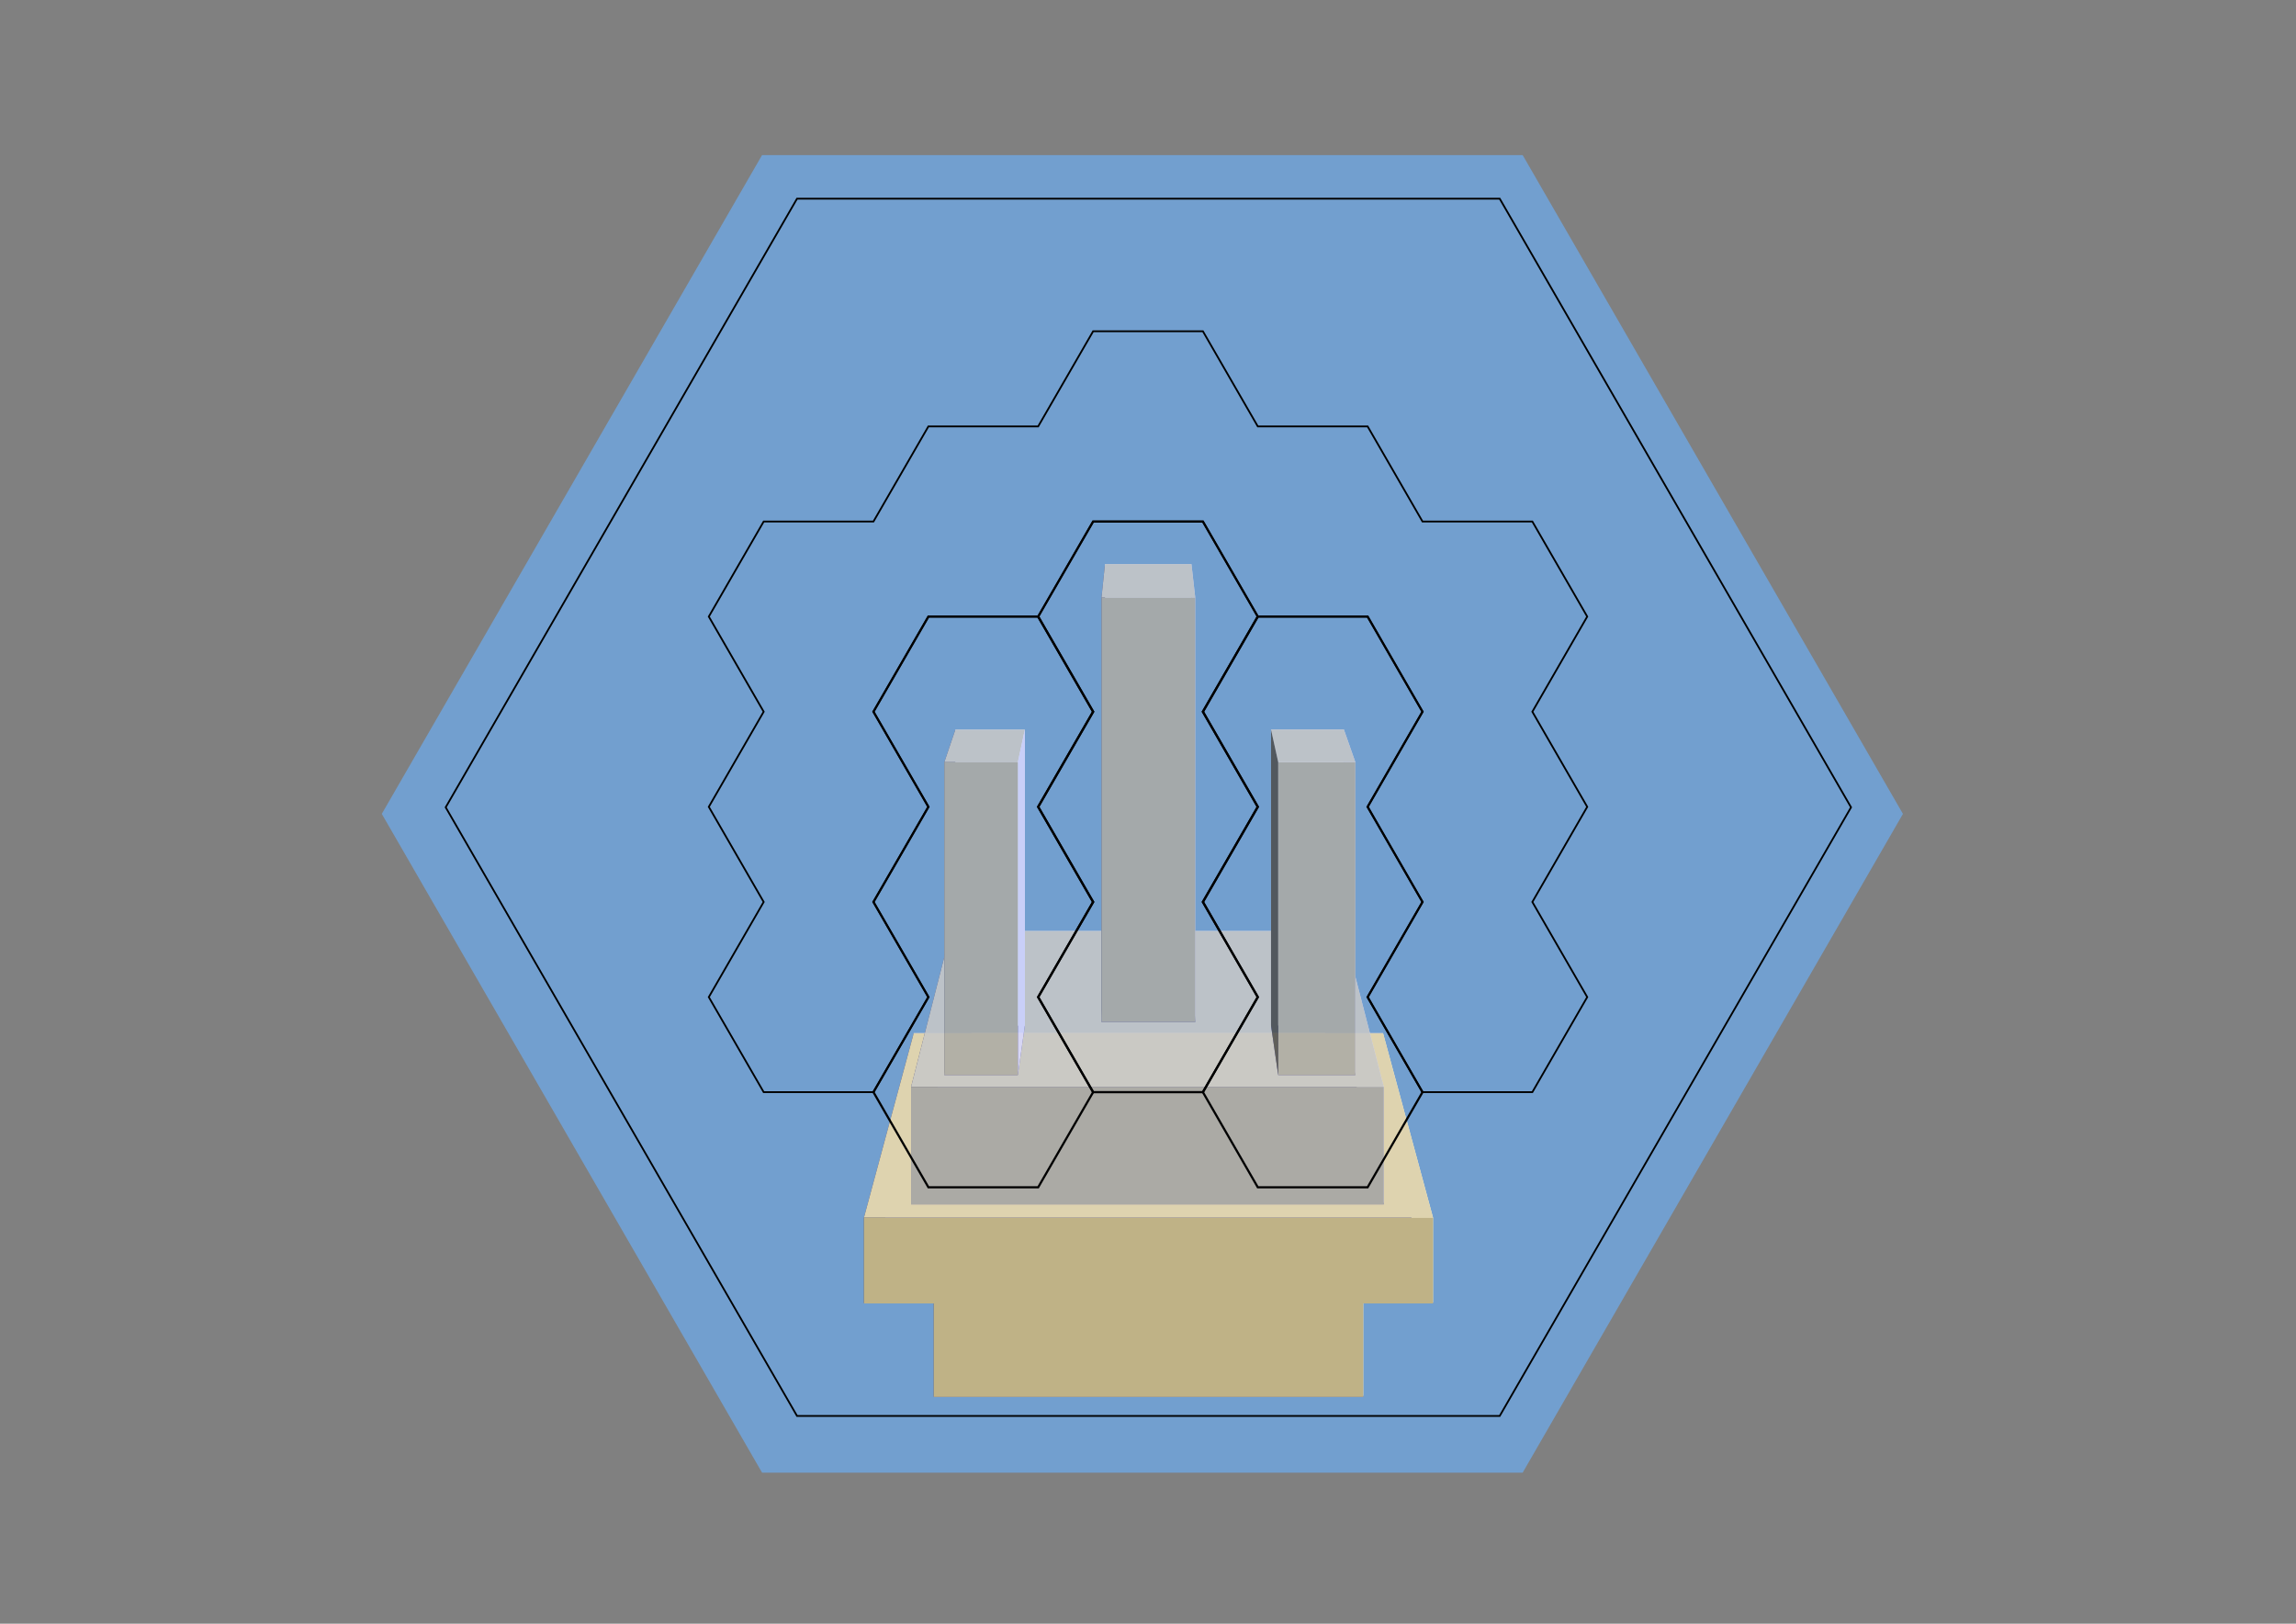 <?xml version="1.0" encoding="UTF-8" standalone="no"?>
<!-- Created with Inkscape (http://www.inkscape.org/) -->

<svg
   xmlns:dc="http://purl.org/dc/elements/1.1/"
   xmlns:cc="http://creativecommons.org/ns#"
   xmlns:rdf="http://www.w3.org/1999/02/22-rdf-syntax-ns#"
   xmlns:svg="http://www.w3.org/2000/svg"
   xmlns="http://www.w3.org/2000/svg"
   xmlns:sodipodi="http://sodipodi.sourceforge.net/DTD/sodipodi-0.dtd"
   xmlns:inkscape="http://www.inkscape.org/namespaces/inkscape"
   width="1052.362"
   height="744.094"
   id="svg24672"
   version="1.1"
   inkscape:version="0.48.3.1 r9886"
   sodipodi:docname="plateau roi blanc.svg">
  <rect width="100%" height="100%" fill="#808080" stroke="none"/>
  <sodipodi:namedview
     id="base"
     pagecolor="#ffffff"
     bordercolor="#666666"
     borderopacity="1.0"
     inkscape:pageopacity="0.0"
     inkscape:pageshadow="2"
     inkscape:zoom="0.87085715"
     inkscape:cx="526.18109"
     inkscape:cy="372.04724"
     inkscape:document-units="px"
     inkscape:current-layer="layer4"
     showgrid="false"
     inkscape:window-width="1600"
     inkscape:window-height="849"
     inkscape:window-x="0"
     inkscape:window-y="25"
     inkscape:window-maximized="1"
     inkscape:snap-page="true"
     borderlayer="true"
     showguides="true"
     inkscape:guide-bbox="true"
     inkscape:snap-global="false">
    <sodipodi:guide
       orientation="0,1"
       position="525.738,665.846"
       id="guide7348" />
    <sodipodi:guide
       orientation="1,0"
       position="525.738,665.846"
       id="guide7350" />
  </sodipodi:namedview>
  <defs
     id="defs24674">
    <inkscape:perspective
       sodipodi:type="inkscape:persp3d"
       inkscape:vp_x="-540.59823 : 6.6202003e-14 : 0"
       inkscape:vp_y="0 : 1000 : 0"
       inkscape:vp_z="523.03474 : 667.74355 : 1"
       inkscape:persp3d-origin="598.4994 : -53.85405 : 1"
       id="perspective8004" />
    <inkscape:perspective
       sodipodi:type="inkscape:persp3d"
       inkscape:vp_x="-540.59823 : 6.6202003e-14 : 0"
       inkscape:vp_y="0 : 1000 : 0"
       inkscape:vp_z="525.4406 : 667.74355 : 1"
       inkscape:persp3d-origin="425.6593 : -56.699681 : 1"
       id="perspective7988" />
    <inkscape:perspective
       sodipodi:type="inkscape:persp3d"
       inkscape:vp_x="-540.59823 : 6.6202003e-14 : 0"
       inkscape:vp_y="0 : 1000 : 0"
       inkscape:vp_z="525.4406 : 667.47567 : 1"
       inkscape:persp3d-origin="507.23218 : -53.318298 : 1"
       id="perspective7972" />
    <inkscape:perspective
       sodipodi:type="inkscape:persp3d"
       inkscape:vp_x="-540.59823 : 6.6202003e-14 : 0"
       inkscape:vp_y="0 : 1000 : 0"
       inkscape:vp_z="571.22793 : 591.33003 : 1"
       inkscape:persp3d-origin="422.52009 : -56.040179 : 1"
       id="perspective7956" />
    <inkscape:perspective
       sodipodi:type="inkscape:persp3d"
       inkscape:vp_x="-540.59823 : 6.6202003e-14 : 0"
       inkscape:vp_y="0 : 1000 : 0"
       inkscape:vp_z="526.15326 : 668.18835 : 1"
       inkscape:persp3d-origin="417.20835 : 191.71282 : 1"
       id="perspective7866" />
    <inkscape:perspective
       sodipodi:type="inkscape:persp3d"
       inkscape:vp_x="-540.59823 : 6.6202003e-14 : 0"
       inkscape:vp_y="0 : 1000 : 0"
       inkscape:vp_z="526.33017 : 667.74356 : 1"
       inkscape:persp3d-origin="640.04648 : 20.373349 : 1"
       id="perspective7792" />
    <inkscape:perspective
       sodipodi:type="inkscape:persp3d"
       inkscape:vp_x="-540.59823 : 6.6202003e-14 : 0"
       inkscape:vp_y="0 : 1000 : 0"
       inkscape:vp_z="525.44059 : 667.74356 : 1"
       inkscape:persp3d-origin="550.64435 : 20.373349 : 1"
       id="perspective7776" />
    <inkscape:perspective
       sodipodi:type="inkscape:persp3d"
       inkscape:vp_x="-540.59823 : 6.6202003e-14 : 0"
       inkscape:vp_y="0 : 1000 : 0"
       inkscape:vp_z="525.44059 : 667.74356 : 1"
       inkscape:persp3d-origin="463.46616 : 20.373349 : 1"
       id="perspective7760" />
    <inkscape:perspective
       sodipodi:type="inkscape:persp3d"
       inkscape:vp_x="-540.59823 : 6.6202003e-14 : 0"
       inkscape:vp_y="0 : 1000 : 0"
       inkscape:vp_z="526.33017 : 667.74356 : 1"
       inkscape:persp3d-origin="377.62233 : 20.373349 : 1"
       id="perspective7744" />
    <inkscape:perspective
       sodipodi:type="inkscape:persp3d"
       inkscape:vp_x="-540.59823 : 6.6202003e-14 : 0"
       inkscape:vp_y="0 : 1000 : 0"
       inkscape:vp_z="525.44061 : 667.74355 : 1"
       inkscape:persp3d-origin="686.30431 : 97.321448 : 1"
       id="perspective7728" />
    <inkscape:perspective
       sodipodi:type="inkscape:persp3d"
       inkscape:vp_x="-540.59823 : 6.6202003e-14 : 0"
       inkscape:vp_y="0 : 1000 : 0"
       inkscape:vp_z="523.03474 : 667.74355 : 1"
       inkscape:persp3d-origin="598.4994 : 98.655808 : 1"
       id="perspective7712" />
    <inkscape:perspective
       sodipodi:type="inkscape:persp3d"
       inkscape:vp_x="-540.59823 : 6.6202003e-14 : 0"
       inkscape:vp_y="0 : 1000 : 0"
       inkscape:vp_z="525.4406 : 668.18834 : 1"
       inkscape:persp3d-origin="507.94484 : 97.766235 : 1"
       id="perspective7682" />
    <inkscape:perspective
       sodipodi:type="inkscape:persp3d"
       inkscape:vp_x="-540.59823 : 6.6202003e-14 : 0"
       inkscape:vp_y="0 : 1000 : 0"
       inkscape:vp_z="525.4406 : 667.74355 : 1"
       inkscape:persp3d-origin="425.6593 : 95.097515 : 1"
       id="perspective7652" />
    <inkscape:perspective
       sodipodi:type="inkscape:persp3d"
       inkscape:vp_x="-540.59823 : 6.6202003e-14 : 0"
       inkscape:vp_y="0 : 1000 : 0"
       inkscape:vp_z="525.4406 : 668.18834 : 1"
       inkscape:persp3d-origin="333.58845 : 96.876662 : 1"
       id="perspective7608" />
    <inkscape:perspective
       sodipodi:type="inkscape:persp3d"
       inkscape:vp_x="-540.59823 : 6.6202003e-14 : 0"
       inkscape:vp_y="0 : 1000 : 0"
       inkscape:vp_z="525.88538 : 667.74355 : 1"
       inkscape:persp3d-origin="641.82563 : 171.60083 : 1"
       id="perspective7550" />
    <inkscape:perspective
       sodipodi:type="inkscape:persp3d"
       inkscape:vp_x="-540.59823 : 6.6202003e-14 : 0"
       inkscape:vp_y="0 : 1000 : 0"
       inkscape:vp_z="525.88538 : 668.18834 : 1"
       inkscape:persp3d-origin="552.4235 : 171.60083 : 1"
       id="perspective7534" />
    <inkscape:perspective
       sodipodi:type="inkscape:persp3d"
       inkscape:vp_x="-540.59823 : 6.6202003e-14 : 0"
       inkscape:vp_y="0 : 1000 : 0"
       inkscape:vp_z="525.44059 : 667.74356 : 1"
       inkscape:persp3d-origin="466.13488 : 171.60083 : 1"
       id="perspective7518" />
    <inkscape:perspective
       sodipodi:type="inkscape:persp3d"
       inkscape:vp_x="-540.59823 : 6.6202003e-14 : 0"
       inkscape:vp_y="0 : 1000 : 0"
       inkscape:vp_z="526.33017 : 667.74356 : 1"
       inkscape:persp3d-origin="377.62233 : 171.60083 : 1"
       id="perspective7502" />
    <inkscape:perspective
       sodipodi:type="inkscape:persp3d"
       inkscape:vp_x="-540.59823 : 6.6202003e-14 : 0"
       inkscape:vp_y="0 : 1000 : 0"
       inkscape:vp_z="535.41788 : 668.18835 : 1"
       inkscape:persp3d-origin="427.18563 : 249.43851 : 1"
       id="perspective7486" />
    <inkscape:perspective
       sodipodi:type="inkscape:persp3d"
       inkscape:vp_x="-540.59823 : 6.6202003e-14 : 0"
       inkscape:vp_y="0 : 1000 : 0"
       inkscape:vp_z="523.03474 : 668.63314 : 1"
       inkscape:persp3d-origin="608.72949 : 249.43851 : 1"
       id="perspective7470" />
    <inkscape:perspective
       sodipodi:type="inkscape:persp3d"
       inkscape:vp_x="-540.59823 : 6.6202003e-14 : 0"
       inkscape:vp_y="0 : 1000 : 0"
       inkscape:vp_z="525.88538 : 665.89177 : 1"
       inkscape:persp3d-origin="611.58014 : 247.14192 : 1"
       id="perspective7454" />
    <inkscape:perspective
       sodipodi:type="inkscape:persp3d"
       inkscape:vp_x="-540.59823 : 6.6202003e-14 : 0"
       inkscape:vp_y="0 : 1000 : 0"
       inkscape:vp_z="443.15505 : 620.07873 : 1"
       inkscape:persp3d-origin="439.44768 : 248.03149 : 1"
       id="perspective7346" />
    <inkscape:perspective
       sodipodi:type="inkscape:persp3d"
       inkscape:vp_x="-540.59823 : 6.6202003e-14 : 0"
       inkscape:vp_y="0 : 1000 : 0"
       inkscape:vp_z="540.56334 : 621.85788 : 1"
       inkscape:persp3d-origin="610.69056 : 248.03149 : 1"
       id="perspective7330" />
    <inkscape:perspective
       sodipodi:type="inkscape:persp3d"
       inkscape:vp_x="-540.59823 : 6.6202003e-14 : 0"
       inkscape:vp_y="0 : 1000 : 0"
       inkscape:vp_z="529.88846 : 620.07873 : 1"
       inkscape:persp3d-origin="526.18109 : 248.03149 : 1"
       id="perspective7272" />
    <inkscape:perspective
       sodipodi:type="inkscape:persp3d"
       inkscape:vp_x="-540.59823 : 6.6202003e-14 : 0"
       inkscape:vp_y="0 : 1000 : 0"
       inkscape:vp_z="443.15505 : 620.07873 : 1"
       inkscape:persp3d-origin="439.44768 : 248.03149 : 1"
       id="perspective7346-4" />
    <inkscape:perspective
       sodipodi:type="inkscape:persp3d"
       inkscape:vp_x="-540.59823 : 6.6202003e-14 : 0"
       inkscape:vp_y="0 : 1000 : 0"
       inkscape:vp_z="526.33017 : 668.18835 : 1"
       inkscape:persp3d-origin="524.84673 : 249.43851 : 1"
       id="perspective7272-9" />
    <inkscape:perspective
       sodipodi:type="inkscape:persp3d"
       inkscape:vp_x="-540.59823 : 6.6202003e-14 : 0"
       inkscape:vp_y="0 : 1000 : 0"
       inkscape:vp_z="540.56334 : 621.85788 : 1"
       inkscape:persp3d-origin="610.69056 : 248.03149 : 1"
       id="perspective7330-5" />
    <inkscape:perspective
       sodipodi:type="inkscape:persp3d"
       inkscape:vp_x="-540.59823 : 6.6202003e-14 : 0"
       inkscape:vp_y="0 : 1000 : 0"
       inkscape:vp_z="525.4406 : 668.18835 : 1"
       inkscape:persp3d-origin="417.20835 : 249.43851 : 1"
       id="perspective7486-5" />
  </defs>
  <g
     inkscape:groupmode="layer"
     id="layer1"
     inkscape:label="fond plateau"
     style="display:inline"
     transform="translate(0,-308.268)"
     sodipodi:insensitive="true">
    <polygon
       points="403.051,429.603 434.055,483.304 403.051,537.004 341.043,537.004 310.039,483.304 341.043,429.603 "
       style="fill:#729fcf;fill-opacity:1;stroke:none;display:inline"
       id="polygon28280"
       transform="matrix(5.622,0,0,5.622,-1568.05,-2035.888)" />
  </g>
  <g
     inkscape:groupmode="layer"
     id="layer9"
     inkscape:label="île 2D"
     style="display:inline"
     sodipodi:insensitive="true" />
  <g
     inkscape:groupmode="layer"
     id="layer8"
     inkscape:label="île 3D"
     style="display:inline"
     sodipodi:insensitive="true">
    <g
       inkscape:corner7="-0.35173795 : 0.079732443 : -0.0020913272 : 1"
       inkscape:corner0="-0.05206478 : 0.012134267 : -0.17710694 : 1"
       inkscape:perspectiveID="#perspective7866"
       id="g8904"
       style="color:#000000;fill:#e9b96e;fill-opacity:1;fill-rule:nonzero;stroke:none;stroke-width:1;marker:none;visibility:visible;display:inline;overflow:visible;enable-background:accumulate"
       sodipodi:type="inkscape:box3d">
      <path
         d="m 445.185,541.221 162.342,0 0,-67.74 -162.342,0 z"
         inkscape:box3dsidetype="11"
         style="fill:#e9e9ff;fill-rule:evenodd;stroke:none"
         id="path8906"
         sodipodi:type="inkscape:box3dside" />
      <path
         d="m 427.965,640.185 196.87,0 -17.307,-98.965 -162.342,0 z"
         inkscape:box3dsidetype="5"
         style="fill:#4d4d9f;fill-rule:evenodd;stroke:none"
         id="path8908"
         sodipodi:type="inkscape:box3dside" />
      <path
         d="m 427.965,640.185 0,-82.147 17.221,-84.557 0,67.74 z"
         inkscape:box3dsidetype="6"
         style="fill:#353564;fill-rule:evenodd;stroke:none"
         id="path8910"
         sodipodi:type="inkscape:box3dside" />
      <path
         d="m 624.834,640.185 0,-82.147 -17.307,-84.557 0,67.74 z"
         inkscape:box3dsidetype="14"
         style="fill:#fff6d7;fill-opacity:1;fill-rule:evenodd;stroke:none"
         id="path8912"
         sodipodi:type="inkscape:box3dside" />
      <path
         d="m 427.965,558.038 196.87,0 -17.307,-84.557 -162.342,0 z"
         inkscape:box3dsidetype="13"
         style="fill:#ded3af;fill-opacity:1;fill-rule:evenodd;stroke:none"
         id="path8914"
         sodipodi:type="inkscape:box3dside" />
      <path
         d="m 427.965,640.185 196.87,0 0,-82.147 -196.87,0 z"
         inkscape:box3dsidetype="3"
         style="fill:#bfb286;fill-opacity:1;fill-rule:evenodd;stroke:none"
         id="path8916"
         sodipodi:type="inkscape:box3dside" />
    </g>
    <g
       sodipodi:type="inkscape:box3d"
       style="color:#000000;fill:#e9b96e;fill-opacity:1;fill-rule:nonzero;stroke:none;stroke-width:1;marker:none;visibility:visible;display:inline;overflow:visible;enable-background:accumulate"
       id="g8012"
       inkscape:perspectiveID="#perspective7866"
       inkscape:corner0="-0.0033585267 : 0.047398348 : -0.17710694 : 1"
       inkscape:corner7="-0.4004442 : 0.079732443 : -0.0020913272 : 1">
      <path
         sodipodi:type="inkscape:box3dside"
         id="path8014"
         style="fill:#e9e9ff;fill-rule:evenodd;stroke:none"
         inkscape:box3dsidetype="11"
         d="m 418.799,505.883 215.114,0 0,-32.402 -215.114,0 z" />
      <path
         sodipodi:type="inkscape:box3dside"
         id="path8016"
         style="fill:#4d4d9f;fill-rule:evenodd;stroke:none"
         inkscape:box3dsidetype="5"
         d="m 395.967,597.331 260.865,0 -22.919,-91.449 -215.114,0 z" />
      <path
         sodipodi:type="inkscape:box3dside"
         id="path8018"
         style="fill:#353564;fill-rule:evenodd;stroke:none"
         inkscape:box3dsidetype="6"
         d="m 395.967,597.331 0,-39.293 22.832,-84.557 0,32.402 z" />
      <path
         sodipodi:type="inkscape:box3dside"
         id="path8020"
         style="fill:#fff6d7;fill-opacity:1;fill-rule:evenodd;stroke:none"
         inkscape:box3dsidetype="14"
         d="m 656.832,597.331 0,-39.293 -22.919,-84.557 0,32.402 z" />
      <path
         sodipodi:type="inkscape:box3dside"
         id="path8022"
         style="fill:#ded3af;fill-opacity:1;fill-rule:evenodd;stroke:none"
         inkscape:box3dsidetype="13"
         d="m 395.967,558.038 260.865,0 -22.919,-84.557 -215.114,0 z" />
      <path
         sodipodi:type="inkscape:box3dside"
         id="path8024"
         style="fill:#bfb286;fill-opacity:1;fill-rule:evenodd;stroke:none"
         inkscape:box3dsidetype="3"
         d="m 395.967,597.331 260.865,0 0,-39.293 -260.865,0 z" />
    </g>
  </g>
  <g
     inkscape:groupmode="layer"
     id="layer7"
     inkscape:label="bâtiments 3D"
     style="opacity:0.862;display:inline"
     sodipodi:insensitive="true">
    <g
       inkscape:corner7="-0.23495621 : 0.29934888 : 0.20398645 : 1"
       inkscape:corner0="0.16582639 : 0.24550375 : 0 : 1"
       inkscape:perspectiveID="#perspective7972"
       id="g7958"
       style="color:#000000;fill:#e9b96e;fill-opacity:1;fill-rule:nonzero;stroke:none;stroke-width:3;marker:none;visibility:visible;display:inline;overflow:visible;enable-background:accumulate"
       sodipodi:type="inkscape:box3d">
      <path
         d="m 435.86,471.383 179.954,0 0,-44.722 -179.954,0 z"
         inkscape:box3dsidetype="11"
         style="fill:#e9e9ff;fill-rule:evenodd;stroke:none"
         id="path7960"
         sodipodi:type="inkscape:box3dside" />
      <path
         d="m 417.587,551.909 216.662,0 -18.435,-80.526 -179.954,0 z"
         inkscape:box3dsidetype="5"
         style="fill:#4d4d9f;fill-rule:evenodd;stroke:none"
         id="path7962"
         sodipodi:type="inkscape:box3dside" />
      <path
         d="m 417.587,551.909 0,-53.845 18.273,-71.404 0,44.722 z"
         inkscape:box3dsidetype="6"
         style="fill:#353564;fill-rule:evenodd;stroke:none"
         id="path7964"
         sodipodi:type="inkscape:box3dside" />
      <path
         d="m 634.249,551.909 0,-53.845 -18.435,-71.404 0,44.722 z"
         inkscape:box3dsidetype="14"
         style="fill:#d7d7ff;fill-rule:evenodd;stroke:none"
         id="path7966"
         sodipodi:type="inkscape:box3dside" />
      <path
         d="m 417.587,498.064 216.662,0 -18.435,-71.404 -179.954,0 z"
         inkscape:box3dsidetype="13"
         style="fill:#c7c7c7;fill-opacity:1;fill-rule:evenodd;stroke:none"
         id="path7968"
         sodipodi:type="inkscape:box3dside" />
      <path
         d="m 417.587,551.909 216.662,0 0,-53.845 -216.662,0 z"
         inkscape:box3dsidetype="3"
         style="fill:#a3a3a3;fill-opacity:1;fill-rule:evenodd;stroke:none"
         id="path7970"
         sodipodi:type="inkscape:box3dside" />
    </g>
    <g
       sodipodi:type="inkscape:box3d"
       style="color:#000000;fill:#e9b96e;fill-opacity:1;fill-rule:nonzero;stroke:none;stroke-width:3;marker:none;visibility:visible;display:inline;overflow:visible;enable-background:accumulate"
       id="g7684"
       inkscape:perspectiveID="#perspective7682"
       inkscape:corner0="0.0057068915 : 0.17796152 : 0 : 1"
       inkscape:corner7="-0.073779767 : 0.3724425 : 0.084170738 : 1">
      <path
         sodipodi:type="inkscape:box3dside"
         id="path7690"
         style="fill:#e9e9ff;fill-rule:evenodd;stroke:none"
         inkscape:box3dsidetype="11"
         d="m 506.458,437.898 39.634,0 0,-179.382 -39.634,0 z" />
      <path
         sodipodi:type="inkscape:box3dside"
         id="path7686"
         style="fill:#4d4d9f;fill-rule:evenodd;stroke:none"
         inkscape:box3dsidetype="5"
         d="m 504.86,468.367 42.97,0 -1.738,-30.469 -39.634,0 z" />
      <path
         sodipodi:type="inkscape:box3dside"
         id="path7688"
         style="fill:#353564;fill-rule:evenodd;stroke:none"
         inkscape:box3dsidetype="6"
         d="m 504.86,468.367 0,-194.481 1.598,-15.37 0,179.382 z" />
      <path
         sodipodi:type="inkscape:box3dside"
         id="path7694"
         style="fill:#d7d7ff;fill-rule:evenodd;stroke:none"
         inkscape:box3dsidetype="14"
         d="m 547.83,468.367 0,-194.481 -1.738,-15.37 0,179.382 z" />
      <path
         sodipodi:type="inkscape:box3dside"
         id="path7692"
         style="fill:#c7c7c7;fill-opacity:1;fill-rule:evenodd;stroke:none"
         inkscape:box3dsidetype="13"
         d="m 504.86,273.886 42.97,0 -1.738,-15.37 -39.634,0 z" />
      <path
         sodipodi:type="inkscape:box3dside"
         id="path7696"
         style="fill:#abaaa5;fill-opacity:1;fill-rule:evenodd;stroke:none"
         inkscape:box3dsidetype="3"
         d="m 504.86,468.367 42.97,0 0,-194.481 -42.97,0 z" />
    </g>
    <g
       sodipodi:type="inkscape:box3d"
       style="color:#000000;fill:#e9b96e;fill-opacity:1;fill-rule:nonzero;stroke:none;stroke-width:3;marker:none;visibility:visible;display:inline;overflow:visible;enable-background:accumulate"
       id="g7746"
       inkscape:perspectiveID="#perspective7760"
       inkscape:corner0="0.05668026 : 0.23103552 : 0 : 1"
       inkscape:corner7="-0.0056622453 : 0.37445285 : 0.057697452 : 1">
      <path
         sodipodi:type="inkscape:box3dside"
         id="path7748"
         style="fill:#4d4d9f;fill-rule:evenodd;stroke:none"
         inkscape:box3dsidetype="5"
         d="m 432.825,492.686 33.702,0 3.214,-22.711 -31.864,0 z" />
      <path
         sodipodi:type="inkscape:box3dside"
         id="path7750"
         style="fill:#353564;fill-rule:evenodd;stroke:none"
         inkscape:box3dsidetype="6"
         d="m 432.825,492.686 0,-143.417 5.052,-14.888 0,135.594 z" />
      <path
         sodipodi:type="inkscape:box3dside"
         id="path7752"
         style="fill:#e9e9ff;fill-rule:evenodd;stroke:none"
         inkscape:box3dsidetype="11"
         d="m 437.877,469.975 31.864,0 0,-135.594 -31.864,0 z" />
      <path
         sodipodi:type="inkscape:box3dside"
         id="path7754"
         style="fill:#c7c7c7;fill-opacity:1;fill-rule:evenodd;stroke:none"
         inkscape:box3dsidetype="13"
         d="m 432.825,349.268 33.702,0 3.214,-14.888 -31.864,0 z" />
      <path
         sodipodi:type="inkscape:box3dside"
         id="path7756"
         style="fill:#d7d7ff;fill-rule:evenodd;stroke:none"
         inkscape:box3dsidetype="14"
         d="m 466.527,492.686 0,-143.417 3.214,-14.888 0,135.594 z" />
      <path
         sodipodi:type="inkscape:box3dside"
         id="path7758"
         style="fill:#abaaa5;fill-opacity:1;fill-rule:evenodd;stroke:none"
         inkscape:box3dsidetype="3"
         d="m 432.825,492.686 33.702,0 0,-143.417 -33.702,0 z" />
    </g>
    <g
       inkscape:corner7="-0.1305365 : 0.37445285 : 0.057956335 : 1"
       inkscape:corner0="-0.065166016 : 0.23103552 : 0 : 1"
       inkscape:perspectiveID="#perspective7776"
       id="g7762"
       style="color:#000000;fill:#e9b96e;fill-opacity:1;fill-rule:nonzero;stroke:none;stroke-width:3;marker:none;visibility:visible;display:inline;overflow:visible;enable-background:accumulate"
       sodipodi:type="inkscape:box3d">
      <path
         d="m 621.212,492.686 0,-143.417 -5.247,-14.951 0,135.561 z"
         inkscape:box3dsidetype="14"
         style="fill:#d7d7ff;fill-rule:evenodd;stroke:none"
         id="path7772"
         sodipodi:type="inkscape:box3dside" />
      <path
         d="m 585.873,492.686 35.339,0 -5.247,-22.807 -33.403,0 z"
         inkscape:box3dsidetype="5"
         style="fill:#4d4d9f;fill-rule:evenodd;stroke:none"
         id="path7764"
         sodipodi:type="inkscape:box3dside" />
      <path
         d="m 582.562,469.878 33.403,0 0,-135.561 -33.403,0 z"
         inkscape:box3dsidetype="11"
         style="fill:#e9e9ff;fill-rule:evenodd;stroke:none"
         id="path7768"
         sodipodi:type="inkscape:box3dside" />
      <path
         d="m 585.873,492.686 35.339,0 0,-143.417 -35.339,0 z"
         inkscape:box3dsidetype="3"
         style="fill:#abaaa5;fill-opacity:1;fill-rule:evenodd;stroke:none"
         id="path7774"
         sodipodi:type="inkscape:box3dside" />
      <path
         d="m 585.873,349.268 35.339,0 -5.247,-14.951 -33.403,0 z"
         inkscape:box3dsidetype="13"
         style="fill:#c7c7c7;fill-opacity:1;fill-rule:evenodd;stroke:none"
         id="path7770"
         sodipodi:type="inkscape:box3dside" />
      <path
         d="m 585.873,492.686 0,-143.417 -3.311,-14.951 0,135.561 z"
         inkscape:box3dsidetype="6"
         style="fill:#4d4d4d;fill-opacity:1;fill-rule:evenodd;stroke:none"
         id="path7766"
         sodipodi:type="inkscape:box3dside" />
    </g>
  </g>
  <g
     inkscape:groupmode="layer"
     id="layer10"
     inkscape:label="hex de référence"
     style="display:none"
     sodipodi:insensitive="true">
    <polygon
       id="hexfill_3_4"
       style="fill:none;stroke:#ef2929;stroke-opacity:1;display:inline"
       points="155.02,429.603 124.016,375.903 155.02,322.202 217.028,322.202 248.031,375.903 217.028,429.603 "
       transform="matrix(0.812,0,0,0.812,224.201,-22.534)" />
    <polygon
       id="hexfill_3_5"
       style="fill:none;stroke:#ef2929;stroke-opacity:1;display:inline"
       points="155.02,537.004 124.016,483.304 155.02,429.603 217.028,429.603 248.031,483.304 217.028,537.004 "
       transform="matrix(0.812,0,0,0.812,224.201,-22.534)" />
    <polygon
       id="hexfill_3_6"
       style="fill:none;stroke:#ef2929;stroke-opacity:1;display:inline"
       points="155.02,644.405 124.016,590.704 155.02,537.004 217.028,537.004 248.031,590.704 217.028,644.405 "
       transform="matrix(0.812,0,0,0.812,224.201,-22.534)" />
    <polygon
       id="hexfill_4_3"
       style="fill:none;stroke:#ef2929;stroke-opacity:1;display:inline"
       points="248.031,375.903 217.028,322.202 248.031,268.502 310.039,268.502 341.043,322.202 310.039,375.903 "
       transform="matrix(0.812,0,0,0.812,224.201,-22.534)" />
    <polygon
       id="hexfill_4_4"
       style="fill:none;stroke:#ef2929;stroke-opacity:1;display:inline"
       points="248.031,483.304 217.028,429.603 248.031,375.903 310.039,375.903 341.043,429.603 310.039,483.304 "
       transform="matrix(0.812,0,0,0.812,224.201,-22.534)" />
    <polygon
       id="hexfill_4_5"
       style="fill:none;stroke:#ef2929;stroke-opacity:1;display:inline"
       points="248.031,590.704 217.028,537.004 248.031,483.304 310.039,483.304 341.043,537.004 310.039,590.704 "
       transform="matrix(0.812,0,0,0.812,224.201,-22.534)" />
    <polygon
       id="hexfill_4_6"
       style="fill:none;stroke:#ef2929;stroke-opacity:1;display:inline"
       points="248.031,698.105 217.028,644.405 248.031,590.704 310.039,590.704 341.043,644.405 310.039,698.105 "
       transform="matrix(0.812,0,0,0.812,224.201,-22.534)" />
    <polygon
       id="hexfill_5_3"
       style="fill:none;stroke:#ef2929;stroke-opacity:1;display:inline"
       points="341.043,322.202 310.039,268.502 341.043,214.802 403.051,214.802 434.055,268.502 403.051,322.202 "
       transform="matrix(0.812,0,0,0.812,224.201,-22.534)" />
    <polygon
       id="hexfill_5_4"
       style="fill:none;stroke:#ef2929;stroke-opacity:1;display:inline"
       points="341.043,429.603 310.039,375.903 341.043,322.202 403.051,322.202 434.055,375.903 403.051,429.603 "
       transform="matrix(0.812,0,0,0.812,224.201,-22.534)" />
    <polygon
       id="hexfill_5_5"
       style="fill:none;stroke:#ef2929;stroke-opacity:1;display:inline"
       points="403.051,429.603 434.055,483.304 403.051,537.004 341.043,537.004 310.039,483.304 341.043,429.603 "
       transform="matrix(0.812,0,0,0.812,224.201,-22.534)" />
    <polygon
       id="hexfill_5_6"
       style="fill:none;stroke:#ef2929;stroke-opacity:1;display:inline"
       points="341.043,644.405 310.039,590.704 341.043,537.004 403.051,537.004 434.055,590.704 403.051,644.405 "
       transform="matrix(0.812,0,0,0.812,224.201,-22.534)" />
    <polygon
       id="hexfill_5_7"
       style="fill:none;stroke:#ef2929;stroke-opacity:1;display:inline"
       points="341.043,751.806 310.039,698.105 341.043,644.405 403.051,644.405 434.055,698.105 403.051,751.806 "
       transform="matrix(0.812,0,0,0.812,224.201,-22.534)" />
    <polygon
       id="hexfill_6_3"
       style="fill:none;stroke:#ef2929;stroke-opacity:1;display:inline"
       points="434.055,375.903 403.051,322.202 434.055,268.502 496.063,268.502 527.067,322.202 496.063,375.903 "
       transform="matrix(0.812,0,0,0.812,224.201,-22.534)" />
    <polygon
       id="hexfill_6_4"
       style="fill:none;stroke:#ef2929;stroke-opacity:1;display:inline"
       points="434.055,483.304 403.051,429.603 434.055,375.903 496.063,375.903 527.067,429.603 496.063,483.304 "
       transform="matrix(0.812,0,0,0.812,224.201,-22.534)" />
    <polygon
       id="hexfill_6_5"
       style="fill:none;stroke:#ef2929;stroke-opacity:1;display:inline"
       points="434.055,590.704 403.051,537.004 434.055,483.304 496.063,483.304 527.067,537.004 496.063,590.704 "
       transform="matrix(0.812,0,0,0.812,224.201,-22.534)" />
    <polygon
       id="hexfill_6_6"
       style="fill:none;stroke:#ef2929;stroke-opacity:1;display:inline"
       points="434.055,698.105 403.051,644.405 434.055,590.704 496.063,590.704 527.067,644.405 496.063,698.105 "
       transform="matrix(0.812,0,0,0.812,224.201,-22.534)" />
    <polygon
       id="hexfill_7_4"
       style="fill:none;stroke:#ef2929;stroke-opacity:1;display:inline"
       points="527.067,429.603 496.063,375.903 527.067,322.202 589.075,322.202 620.079,375.903 589.075,429.603 "
       transform="matrix(0.812,0,0,0.812,224.201,-22.534)" />
    <polygon
       id="hexfill_7_5"
       style="fill:none;stroke:#ef2929;stroke-opacity:1;display:inline"
       points="527.067,537.004 496.063,483.304 527.067,429.603 589.075,429.603 620.079,483.304 589.075,537.004 "
       transform="matrix(0.812,0,0,0.812,224.201,-22.534)" />
    <polygon
       id="hexfill_7_6"
       style="fill:none;stroke:#ef2929;stroke-opacity:1;display:inline"
       points="527.067,644.405 496.063,590.704 527.067,537.004 589.075,537.004 620.079,590.704 589.075,644.405 "
       transform="matrix(0.812,0,0,0.812,224.201,-22.534)" />
  </g>
  <g
     inkscape:groupmode="layer"
     id="layer4"
     inkscape:label="découpe"
     style="display:inline"
     transform="translate(0,-308.268)">
    <polygon
       transform="matrix(5.194,0,0,5.194,-1406.065,-1832.044)"
       id="polygon7235"
       style="fill:none;stroke:#000000;stroke-width:0.156;stroke-miterlimit:4;stroke-opacity:1;stroke-dasharray:none;display:inline"
       points="310.039,483.304 341.043,429.603 403.051,429.603 434.055,483.304 403.051,537.004 341.043,537.004 " />
    <path
       inkscape:connector-curvature="0"
       id="path8869"
       d="m 501.031,151.812 -25.188,43.594 -50.312,0 L 400.344,239 350.031,239 324.875,282.562 350.031,326.156 324.875,369.75 350.031,413.344 324.875,456.938 350.031,500.5 l 50.312,0 25.188,-43.562 -25.188,-43.594 25.188,-43.594 -25.188,-43.594 25.188,-43.594 50.312,0 25.188,-43.562 50.312,0 25.156,43.562 50.344,0 L 652,326.156 626.844,369.75 652,413.344 626.844,456.938 652,500.5 l 50.344,0 L 727.5,456.938 702.344,413.344 727.5,369.75 702.344,326.156 727.5,282.562 702.344,239 652,239 l -25.156,-43.594 -50.344,0 -25.156,-43.594 -50.312,0 z"
       style="color:#000000;fill:none;stroke:#000000;stroke-width:0.812;stroke-linecap:butt;stroke-linejoin:miter;stroke-miterlimit:4;stroke-opacity:1;stroke-dasharray:none;stroke-dashoffset:0;marker:none;visibility:visible;display:inline;overflow:visible;enable-background:accumulate"
       transform="translate(0,308.268)" />
    <path
       style="fill:none;stroke:#000000;stroke-opacity:1;display:inline"
       d="M 576.5,282.562 551.344,326.156 576.5,369.75 551.344,413.344 576.5,456.938 551.344,500.5 576.5,544.094 l 50.344,0 L 652,500.5 626.844,456.938 652,413.344 626.844,369.75 652,326.156 626.844,282.562 l -50.344,0 z"
       transform="translate(0,308.268)"
       id="hexfill_6_4-4"
       inkscape:connector-curvature="0" />
    <path
       style="fill:none;stroke:#000000;stroke-opacity:1;display:inline"
       d="m 425.531,282.562 -25.188,43.594 25.188,43.594 -25.188,43.594 25.188,43.594 -25.188,43.562 25.188,43.594 50.312,0 25.188,-43.594 -25.188,-43.562 25.188,-43.594 -25.188,-43.594 25.188,-43.594 -25.188,-43.594 -50.312,0 z"
       transform="translate(0,308.268)"
       id="hexfill_4_4-0"
       inkscape:connector-curvature="0" />
    <path
       style="fill:none;stroke:#000000;stroke-opacity:1;display:inline"
       d="M 501.031 239 L 475.844 282.562 L 501.031 326.156 L 475.844 369.75 L 501.031 413.344 L 475.844 456.938 L 501.031 500.5 L 551.344 500.5 L 576.5 456.938 L 551.344 413.344 L 576.5 369.75 L 551.344 326.156 L 576.5 282.562 L 551.344 239 L 501.031 239 z "
       transform="translate(0,308.268)"
       id="hexfill_5_4-2" />
  </g>
  <g
     inkscape:groupmode="layer"
     id="layer6"
     inkscape:label="cache de découpe"
     style="display:none"
     sodipodi:insensitive="true">
    <path
       style="color:#000000;fill:#ffffff;fill-opacity:1;fill-rule:evenodd;stroke:none;stroke-width:1;marker:none;visibility:visible;display:inline;overflow:visible;enable-background:accumulate"
       d="m 0,0 0,744.094 1052.375,0 L 1052.375,0 0,0 z m 365.156,90.844 322.031,0 L 848.219,369.75 687.188,648.656 l -322.031,0 L 204.125,369.75 365.156,90.844 z"
       id="rect8118"
       inkscape:connector-curvature="0" />
    <path
       style="fill:#ffffff;fill-opacity:1;stroke:none;display:inline"
       d="m 501.031,151.812 -25.188,43.594 -50.312,0 L 400.344,239 350.031,239 324.875,282.562 350.031,326.156 324.875,369.75 350.031,413.344 324.875,456.938 350.031,500.5 l 50.312,0 25.188,-43.562 -25.188,-43.594 25.188,-43.594 -25.188,-43.594 25.188,-43.594 50.312,0 25.188,-43.562 50.312,0 25.156,43.562 50.344,0 L 652,326.156 626.844,369.75 652,413.344 626.844,456.938 652,500.5 l 50.344,0 L 727.5,456.938 702.344,413.344 727.5,369.75 702.344,326.156 727.5,282.562 702.344,239 652,239 l -25.156,-43.594 -50.344,0 -25.156,-43.594 -50.312,0 z"
       id="hexfill_3_4-8"
       inkscape:connector-curvature="0" />
  </g>
  <g
     inkscape:groupmode="layer"
     id="layer5"
     inkscape:label="marges d'impression"
     style="display:none"
     sodipodi:insensitive="true">
    <rect
       style="color:#000000;fill:none;stroke:#a40000;stroke-width:3;stroke-miterlimit:4;stroke-opacity:1;stroke-dasharray:none;marker:none;visibility:visible;display:inline;overflow:visible;enable-background:accumulate"
       id="rect7240"
       width="910.63"
       height="602.362"
       x="70.866"
       y="70.866" />
  </g>
</svg>
